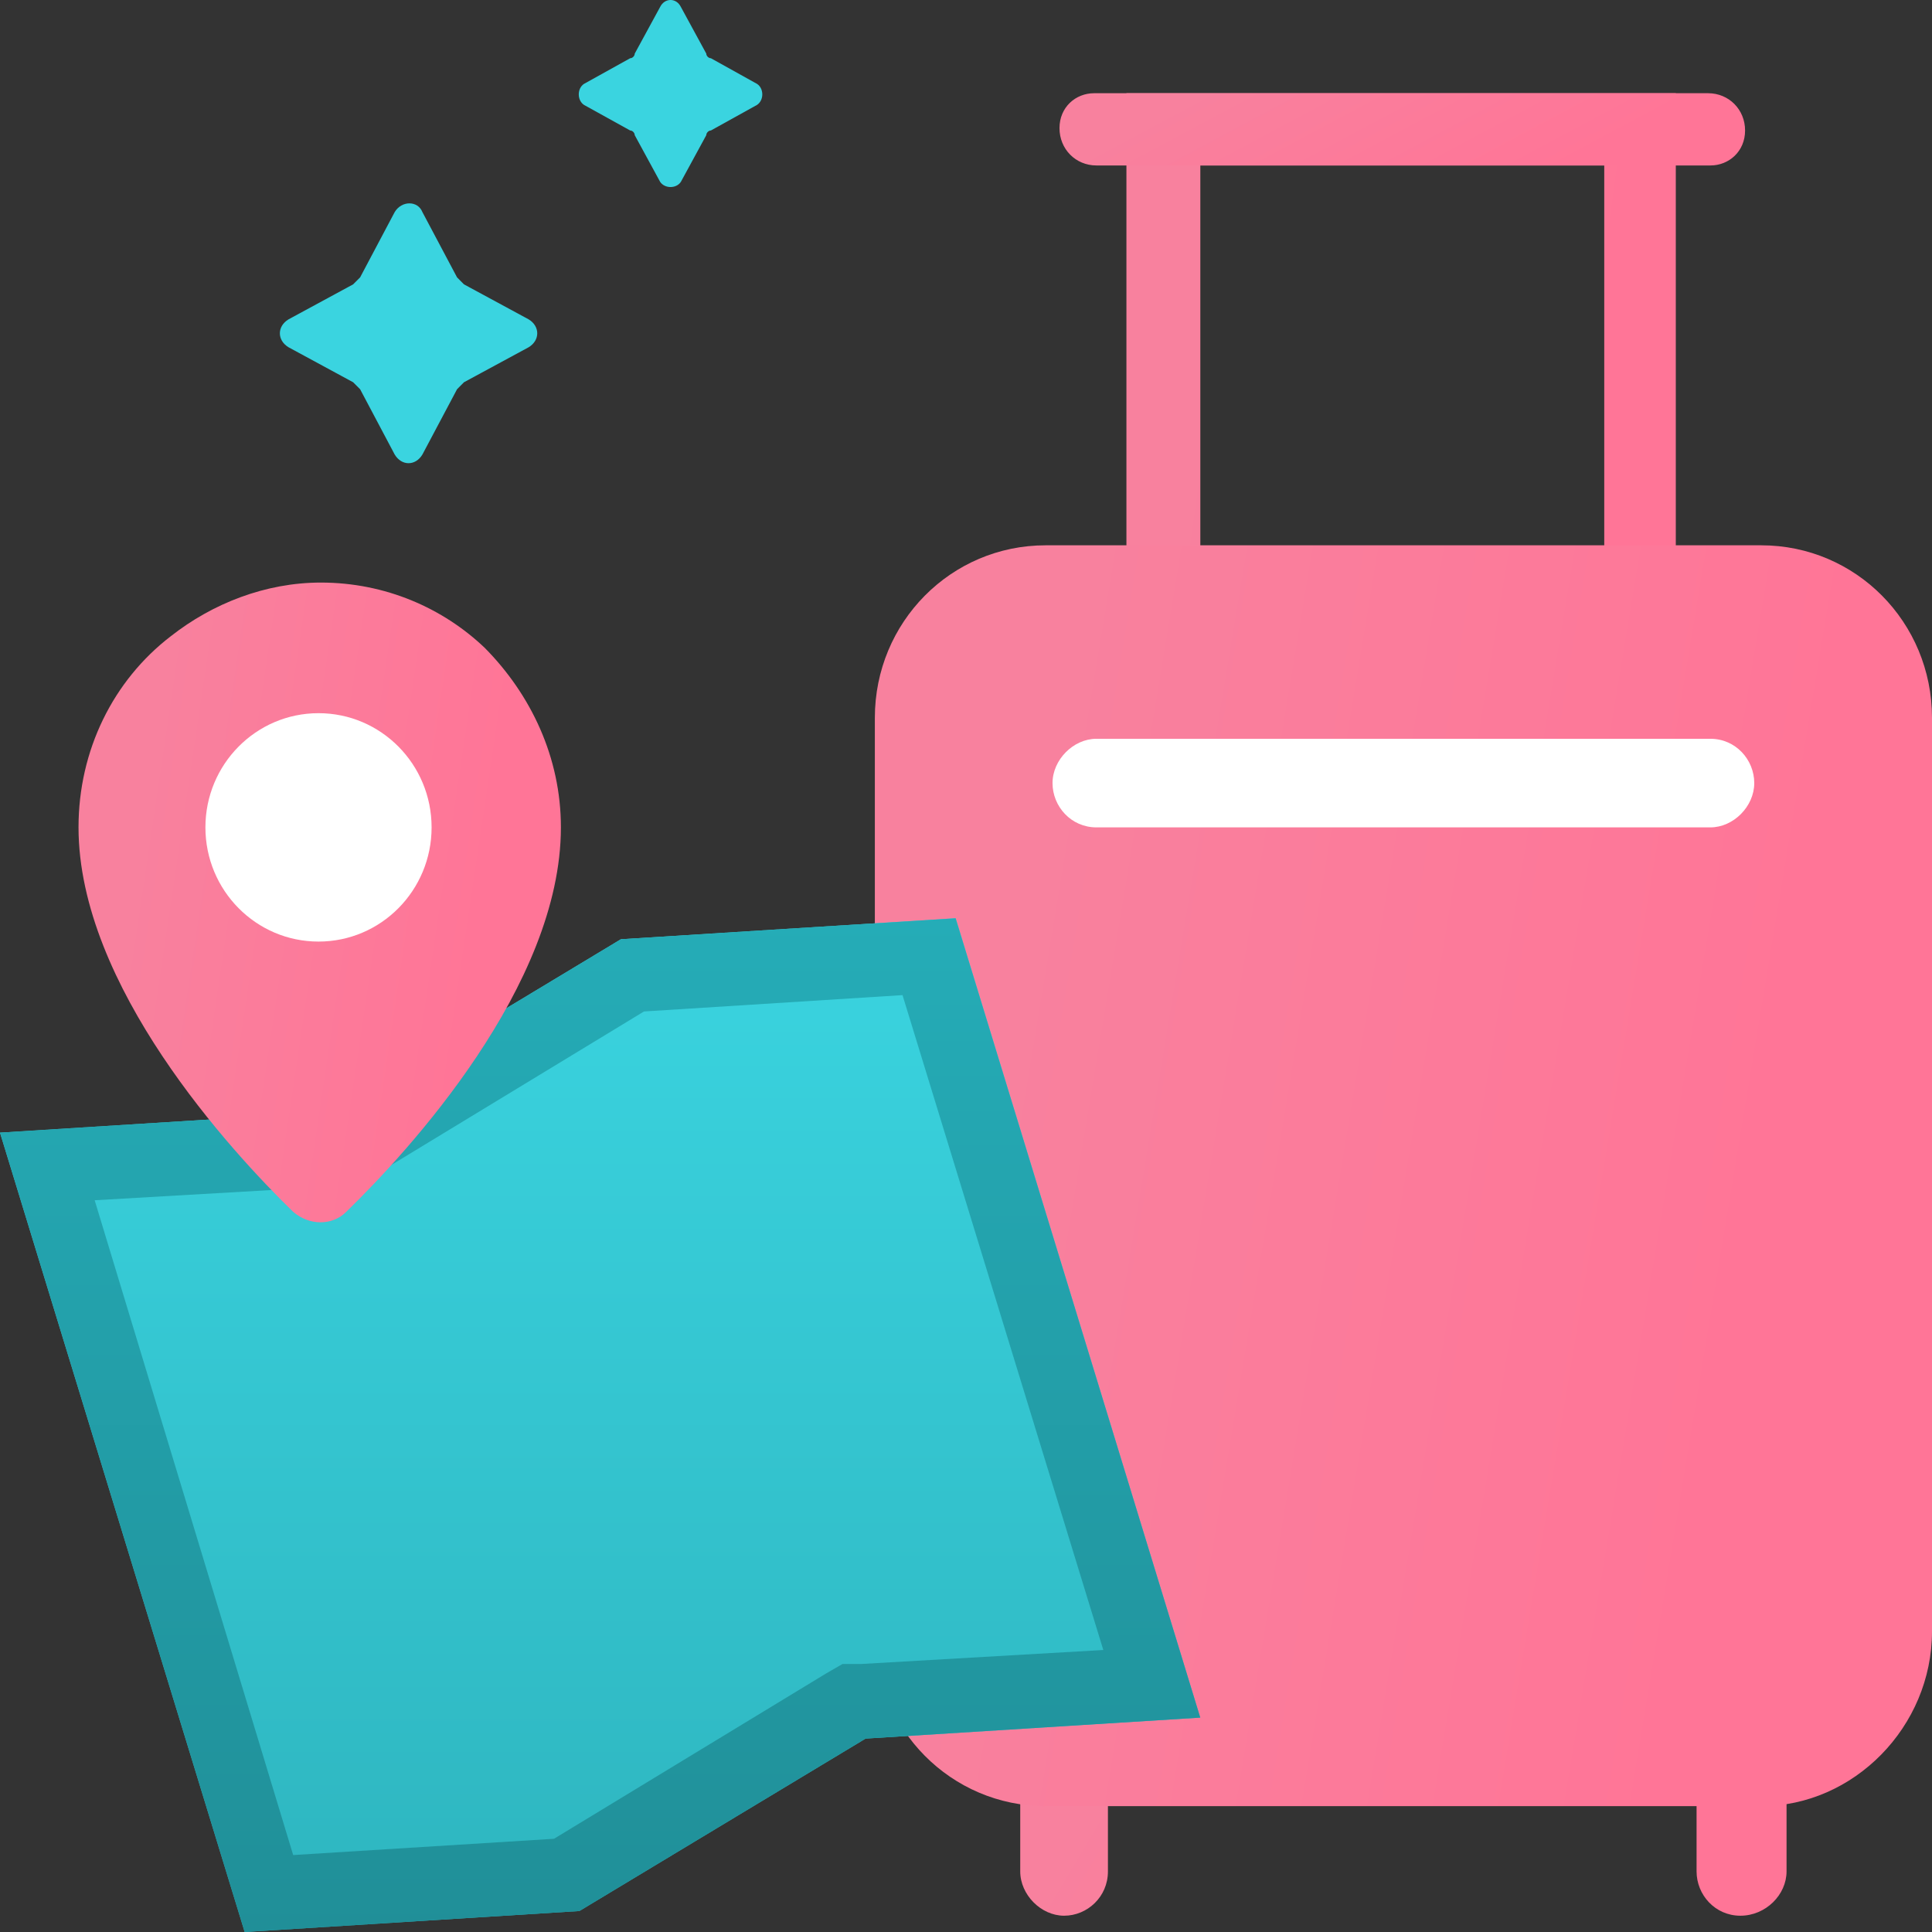 <svg width="28" height="28" viewBox="0 0 28 28" fill="none" xmlns="http://www.w3.org/2000/svg">
<rect x="0" y="0" width="28" height="28" fill="#333333" stroke="none"/>
<path d="M9.868 0.101L10.236 0.777C10.236 0.811 10.27 0.844 10.303 0.844L10.972 1.216C11.073 1.283 11.073 1.452 10.972 1.52L10.303 1.891C10.27 1.891 10.236 1.925 10.236 1.959L9.868 2.635C9.802 2.736 9.634 2.736 9.567 2.635L9.199 1.959C9.199 1.925 9.166 1.891 9.133 1.891L8.463 1.52C8.363 1.452 8.363 1.283 8.463 1.216L9.133 0.844C9.166 0.844 9.199 0.811 9.199 0.777L9.567 0.101C9.634 -0.034 9.802 -0.034 9.868 0.101Z" fill="#3AD4E0"/>
<path d="M6.122 3.074L6.624 4.02C6.657 4.053 6.691 4.087 6.724 4.121L7.661 4.628C7.828 4.729 7.828 4.932 7.661 5.033L6.724 5.54C6.691 5.573 6.657 5.607 6.624 5.641L6.122 6.587C6.021 6.755 5.821 6.755 5.72 6.587L5.219 5.641C5.185 5.607 5.152 5.573 5.118 5.54L4.182 5.033C4.014 4.932 4.014 4.729 4.182 4.628L5.118 4.121C5.152 4.087 5.185 4.053 5.219 4.02L5.72 3.074C5.821 2.905 6.055 2.905 6.122 3.074Z" fill="#3AD4E0"/>
<path d="M25.223 27.764C24.855 27.764 24.588 27.46 24.588 27.122V25.399H16.057V27.122C16.057 27.493 15.756 27.764 15.422 27.764C15.087 27.764 14.786 27.46 14.786 27.122V24.082H25.892V27.122C25.892 27.46 25.591 27.764 25.223 27.764Z" fill="url(#paint0_linear)"/>
<path d="M24.287 12.868H16.325V1.351H24.287V12.868ZM17.396 11.821H23.25V2.398H17.396V11.821Z" fill="url(#paint1_linear)"/>
<path d="M25.525 26.176H15.154C13.783 26.176 12.679 25.061 12.679 23.677V10.403C12.679 9.018 13.783 7.903 15.154 7.903H25.525C26.896 7.903 28 9.018 28 10.403V23.643C28 25.028 26.863 26.176 25.525 26.176Z" fill="url(#paint2_linear)"/>
<path d="M24.788 11.991H15.89C15.522 11.991 15.254 11.687 15.254 11.349C15.254 11.011 15.556 10.707 15.89 10.707H24.788C25.156 10.707 25.424 11.011 25.424 11.349C25.424 11.687 25.123 11.991 24.788 11.991Z" fill="white"/>
<path d="M24.789 2.398H15.89C15.589 2.398 15.355 2.161 15.355 1.857C15.355 1.553 15.589 1.351 15.857 1.351H24.755C25.056 1.351 25.291 1.587 25.291 1.891C25.291 2.195 25.056 2.398 24.789 2.398Z" fill="url(#paint3_linear)"/>
<path d="M8.999 13.612L4.851 16.111L0 16.415L3.546 28L8.397 27.696L12.545 25.197L17.395 24.893L13.85 13.308L8.999 13.612Z" fill="url(#paint4_linear)"/>
<path d="M13.08 14.422L15.99 23.913L12.478 24.116H12.21L11.976 24.251L8.029 26.649L4.249 26.885L1.372 17.395L4.884 17.192H5.152L5.386 17.057L9.333 14.659L13.08 14.422ZM13.85 13.308L8.999 13.612L4.851 16.111L0 16.415L3.546 28L8.397 27.696L12.545 25.197L17.395 24.893L13.85 13.308Z" fill="url(#paint5_linear)"/>
<path d="M8.129 11.99C8.129 14.287 5.921 16.685 5.018 17.563C4.817 17.765 4.483 17.765 4.249 17.563C3.346 16.685 1.138 14.287 1.138 11.99C1.138 10.875 1.639 9.862 2.476 9.22C3.078 8.747 3.847 8.443 4.65 8.443C5.587 8.443 6.423 8.815 7.025 9.389C7.694 10.065 8.129 10.976 8.129 11.99Z" fill="url(#paint6_linear)"/>
<path d="M4.616 13.646C5.522 13.646 6.255 12.905 6.255 11.991C6.255 11.077 5.522 10.336 4.616 10.336C3.711 10.336 2.977 11.077 2.977 11.991C2.977 12.905 3.711 13.646 4.616 13.646Z" fill="white"/>
<defs>
<linearGradient id="paint0_linear" x1="14.786" y1="27.764" x2="20.894" y2="31.398" gradientUnits="userSpaceOnUse">
<stop stop-color="#F8819E"/>
<stop offset="1" stop-color="#FF7597"/>
</linearGradient>
<linearGradient id="paint1_linear" x1="16.325" y1="12.868" x2="22.146" y2="13.662" gradientUnits="userSpaceOnUse">
<stop stop-color="#F8819E"/>
<stop offset="1" stop-color="#FF7597"/>
</linearGradient>
<linearGradient id="paint2_linear" x1="12.679" y1="26.176" x2="23.784" y2="28.013" gradientUnits="userSpaceOnUse">
<stop stop-color="#F8819E"/>
<stop offset="1" stop-color="#FF7597"/>
</linearGradient>
<linearGradient id="paint3_linear" x1="15.355" y1="2.398" x2="16.998" y2="5.473" gradientUnits="userSpaceOnUse">
<stop stop-color="#F8819E"/>
<stop offset="1" stop-color="#FF7597"/>
</linearGradient>
<linearGradient id="paint4_linear" x1="8.698" y1="13.308" x2="8.698" y2="28" gradientUnits="userSpaceOnUse">
<stop stop-color="#3AD4E0"/>
<stop offset="1" stop-color="#2EB5BF"/>
</linearGradient>
<linearGradient id="paint5_linear" x1="8.698" y1="13.308" x2="8.698" y2="28" gradientUnits="userSpaceOnUse">
<stop stop-color="#3AD4E0"/>
<stop offset="0" stop-color="#25ACB7"/>
<stop offset="1" stop-color="#208F98"/>
</linearGradient>
<linearGradient id="paint6_linear" x1="1.138" y1="17.715" x2="6.231" y2="18.472" gradientUnits="userSpaceOnUse">
<stop stop-color="#F8819E"/>
<stop offset="1" stop-color="#FF7597"/>
</linearGradient>
</defs>
</svg>
